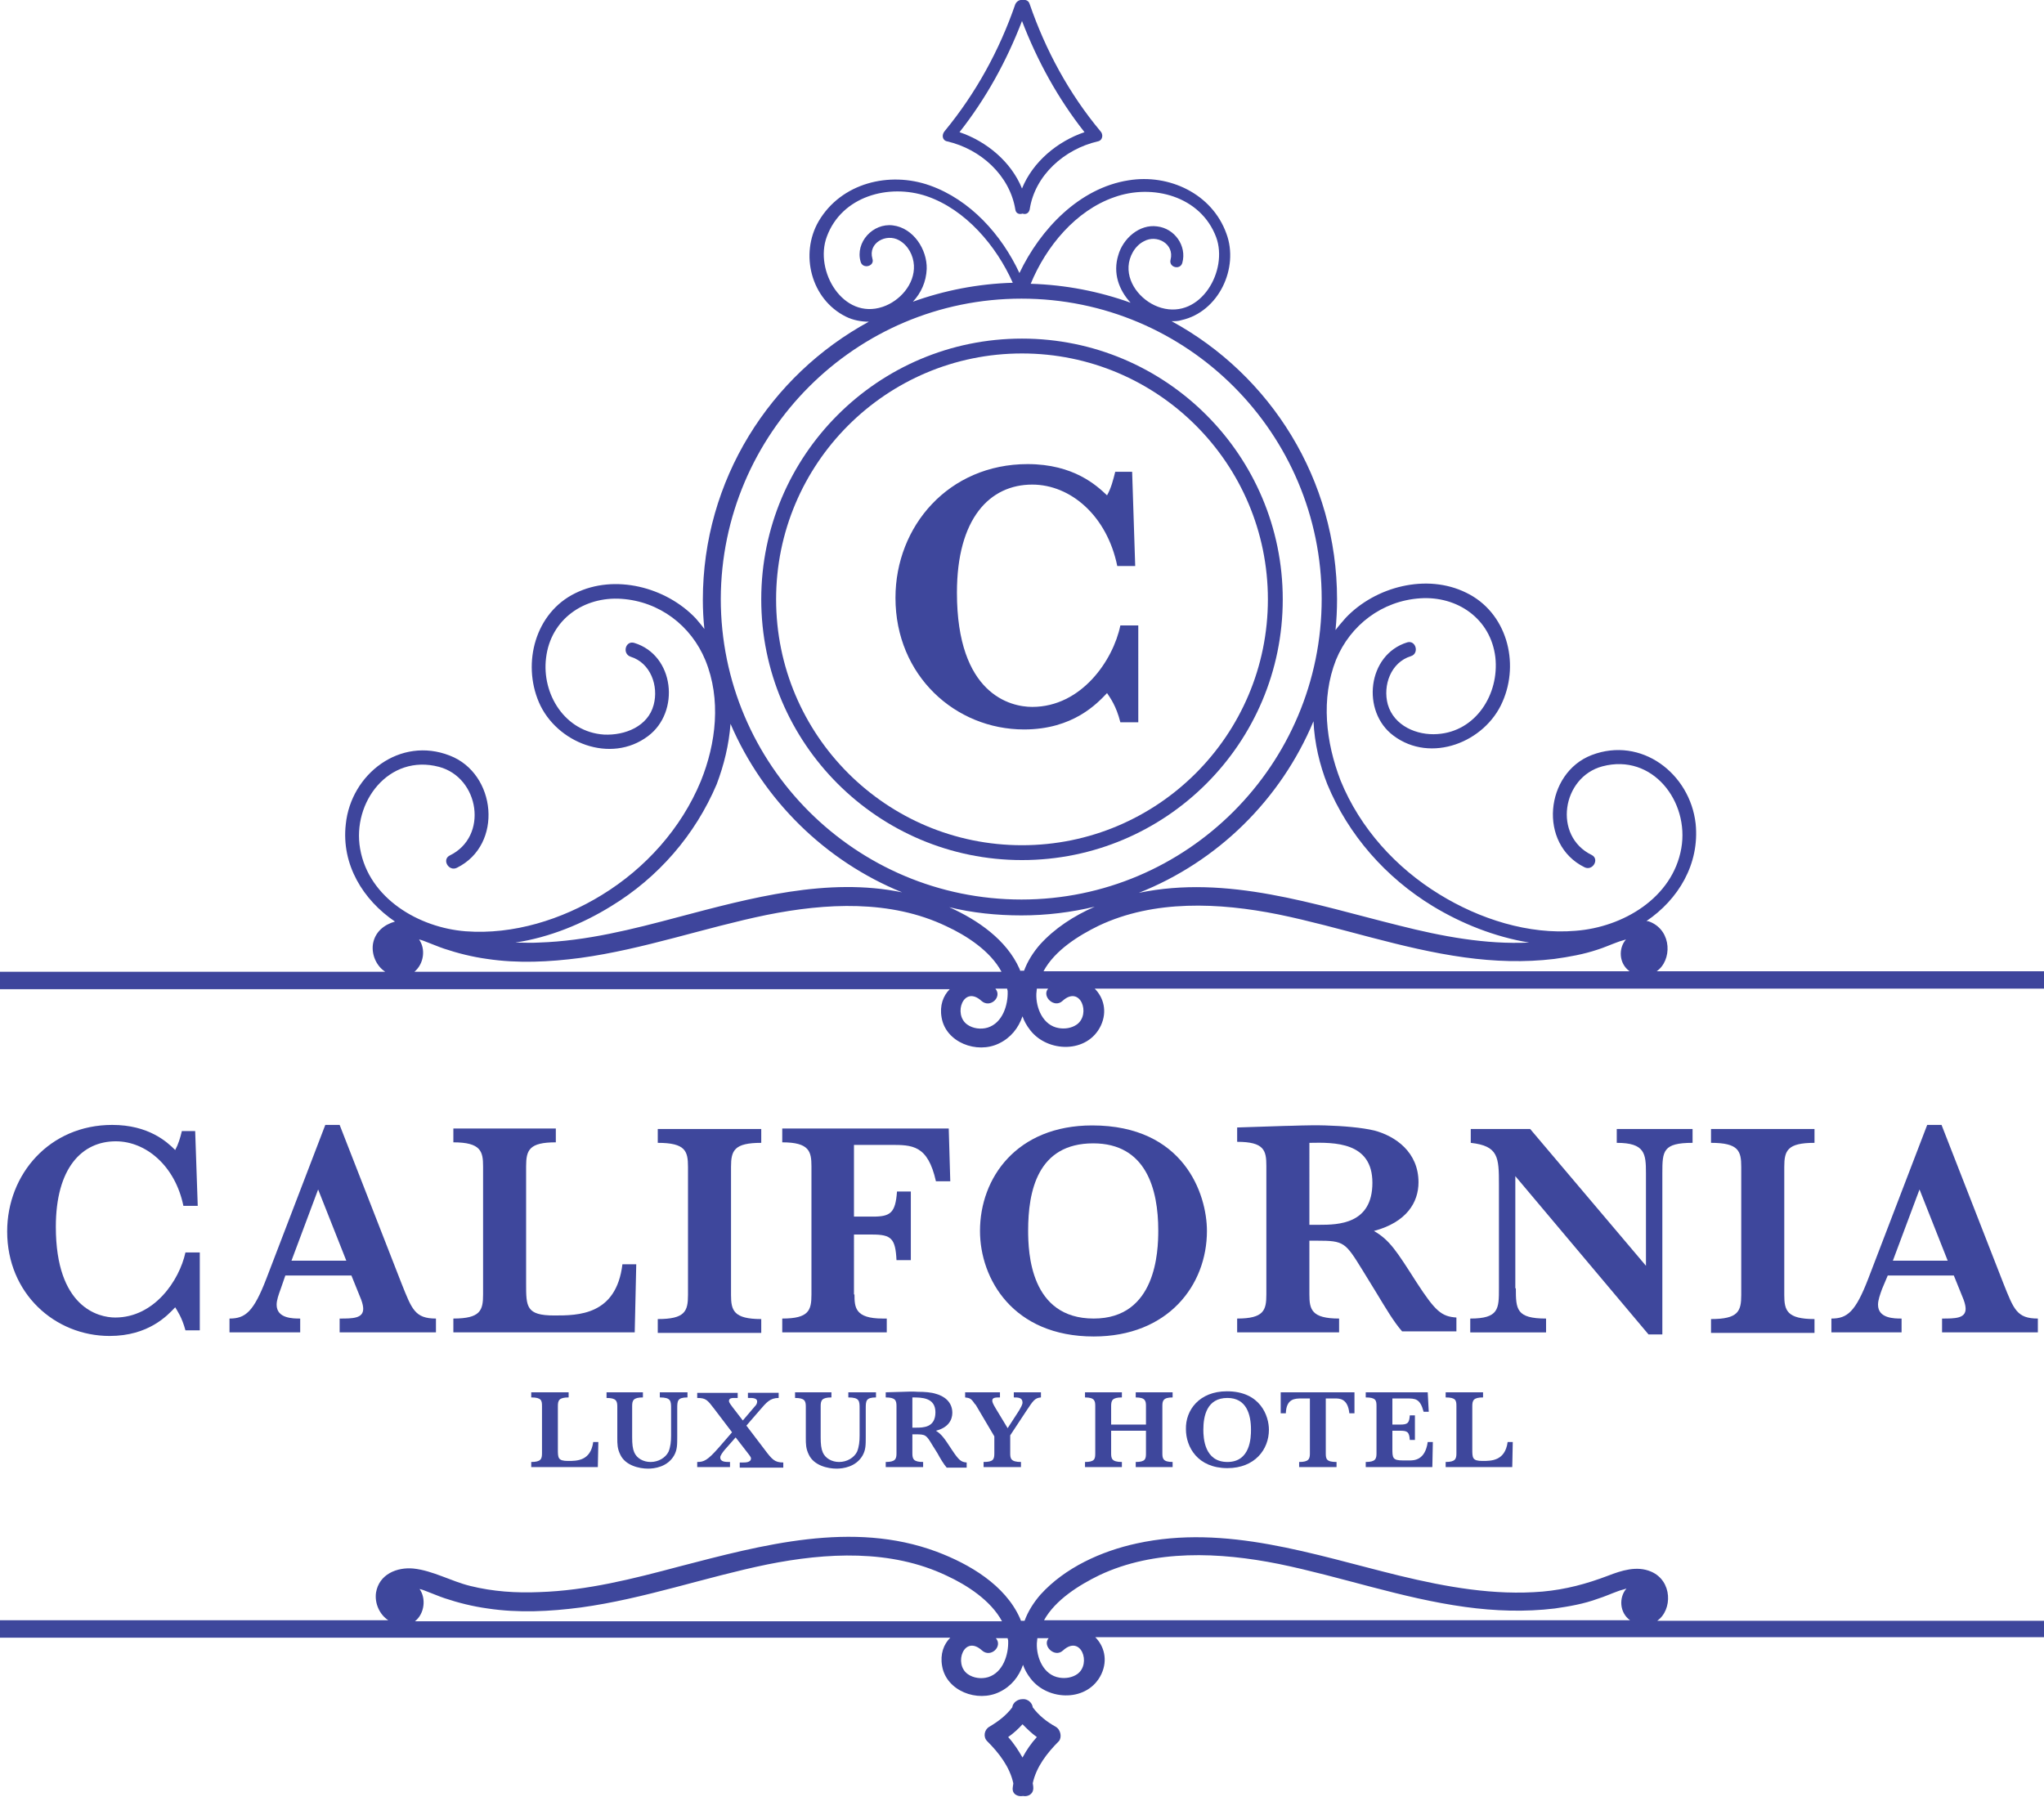 <?xml version="1.0" encoding="utf-8"?>
<!-- Generator: Adobe Illustrator 19.0.0, SVG Export Plug-In . SVG Version: 6.00 Build 0)  -->
<svg version="1.1" id="Layer_1" xmlns="http://www.w3.org/2000/svg" xmlns:xlink="http://www.w3.org/1999/xlink" x="0px" y="0px"
	 width="399px" height="350.8px" viewBox="0 0 399 350.8" style="enable-background:new 0 0 399 350.8;" xml:space="preserve">
<style type="text/css">
	.st0{fill:#3E479C;}
	.st1{fill:#3E459C;}
</style>
<g>
	<g>
		<path class="st0" d="M399,316.4h-75.5c3-2.1,3-7.8-1.2-9.6c-2.8-1.2-5.8-0.2-8.4,0.8c-4.2,1.6-8.3,2.7-12.8,3.1
			c-9.4,0.8-18.8-0.9-27.9-3.1c-16.8-4.1-33.9-10.1-51.3-6.3c-6.9,1.5-14,4.7-18.8,10c-1.3,1.5-2.4,3.2-3.1,5.1h-0.7
			c-0.1-0.2-0.1-0.3-0.2-0.5c-2.9-6.5-9.9-10.6-16.3-13c-16.4-6.1-34-1.3-50.2,2.9c-9,2.4-18,4.7-27.3,5c-4.5,0.2-9.1-0.1-13.5-1.2
			c-3.7-0.9-7.3-3-11.1-3.4c-3.2-0.3-6.7,1.1-7.3,4.7c-0.3,2.1,0.7,4.3,2.4,5.4H0v3.4h185.5c-1.3,1.3-2,3.2-1.6,5.5
			c0.8,4.9,6.9,7.2,11.2,5.1c2.3-1.1,3.8-3,4.6-5.3c0.3,0.9,0.8,1.8,1.5,2.7c3.4,4.4,11.2,4.6,13.8-0.9c1.3-2.8,0.5-5.5-1.2-7.2H399
			V316.4z M214.6,307.5c10.8-5.1,23.5-4.5,35-2.2c12.2,2.5,24,6.7,36.4,8.4c5.8,0.8,11.7,1,17.5,0.3c2.8-0.4,5.7-0.9,8.4-1.9
			c1.3-0.4,2.6-1,4-1.5c0.5-0.2,1.1-0.3,1.6-0.5c-1.5,1.7-1.4,4.7,0.7,6.2H203.8C206,312.3,210.7,309.4,214.6,307.5z M81.9,310.2
			c0.5,0.1,1,0.3,1.5,0.5c1.1,0.4,2.2,0.9,3.4,1.3c2.7,0.9,5.5,1.6,8.4,2c6,0.9,12.1,0.6,18.2-0.2c12.4-1.7,24.2-5.9,36.4-8.4
			c11.5-2.3,24.1-3,35,2.2c3.9,1.8,8.6,4.8,10.8,8.9H81C82.9,315,83.2,312,81.9,310.2z M192.9,327.4c-1.3,0.4-2.9,0.2-4-0.6
			c-2.8-2-0.7-7.8,2.8-4.6c1.7,1.5,4.1-0.8,2.7-2.4h2.3c0,0.2,0.1,0.3,0.1,0.5C196.9,323,195.8,326.5,192.9,327.4z M207.5,322.2
			c3.5-3.2,5.6,2.6,2.8,4.6c-1,0.7-2.3,0.9-3.5,0.7c-3.1-0.5-4.5-3.9-4.4-6.7c0-0.3,0.1-0.7,0.1-1h2.2
			C203.4,321.3,205.9,323.7,207.5,322.2z"/>
		<path class="st0" d="M206.1,337.1c-1.8-1-3.3-2.2-4.5-3.8c-0.1-0.9-1-1.7-2-1.6c-1,0-1.9,0.7-2,1.6c-1.2,1.6-2.8,2.8-4.5,3.8
			c-1,0.6-1.2,2-0.4,2.8c2.3,2.3,4.4,5,5.1,8.2c0,0.3-0.1,0.6-0.1,0.8c-0.2,1.3,0.9,1.9,2,1.7c1,0.2,2.1-0.4,2-1.7
			c0-0.3-0.1-0.6-0.1-0.8c0.7-3.2,2.8-5.9,5.1-8.2C207.3,339.2,207.1,337.7,206.1,337.1z M199.6,343.1c-0.8-1.4-1.7-2.8-2.8-4
			c1-0.7,2-1.6,2.8-2.5c0.9,0.9,1.8,1.8,2.8,2.5C201.3,340.3,200.4,341.6,199.6,343.1z"/>
	</g>
	<g>
		<path class="st1" d="M399,189.6h-75.6c3-2.1,3-7.8-1.2-9.6c-0.2-0.1-0.5-0.2-0.8-0.2c6.2-4.2,10.4-11.1,9.6-19
			c-1.1-9.8-10.6-17.1-20.3-13.4c-9.1,3.5-10.5,17.4-1.4,21.9c1.6,0.8,3-1.6,1.4-2.4c-7.6-3.7-5.8-15.2,2.1-17.3
			c9.8-2.6,17,6.9,15.4,16c-1.7,9.7-11.4,15.4-20.6,16.1c-9.2,0.8-18.8-2.3-26.6-7.1c-8.5-5.2-15.5-12.9-19.3-22.2c0,0,0,0,0,0
			c-2.9-7.5-3.9-16-0.9-23.6c2.8-6.8,9-11.5,16.4-12c7.3-0.5,13.8,4,14.7,11.5c0.8,7.2-3.8,14.5-11.3,15c-4,0.3-8.5-1.6-9.7-5.8
			c-1-3.7,0.6-8.2,4.5-9.4c1.7-0.5,1-3.2-0.7-2.7c-7.8,2.4-9,13.5-2.7,18.2c7.3,5.5,17.9,1.3,21.3-6.6c3.4-7.7,0.8-17.5-7.1-21.3
			c-7.7-3.8-17.7-1.2-23.5,4.9c-0.7,0.8-1.4,1.6-2,2.4c0.2-2,0.3-4,0.3-6c0-23.4-13-43.8-32.3-54.3c0.7,0,1.3,0,1.9-0.2
			c7.3-1.6,11.3-10.2,8.8-16.9c-2.8-7.8-11.2-11.7-19.1-10.4c-9.6,1.5-17.2,9.5-21.3,18.1c-3.5-7.5-9.6-14.3-17.5-17.1
			c-7.9-2.8-17.3-0.5-21.7,7c-3.7,6.4-1.5,15.2,5.3,18.6c1.4,0.7,3,1,4.5,1c-19.3,10.5-32.4,30.9-32.4,54.3c0,1.9,0.1,3.8,0.3,5.7
			c-0.5-0.7-1.1-1.4-1.7-2.1c-5.8-6.1-15.8-8.7-23.5-4.9c-7.8,3.8-10.4,13.6-7.1,21.3c3.4,7.9,14,12.1,21.3,6.6
			c6.3-4.7,5.2-15.8-2.7-18.2c-1.7-0.5-2.4,2.1-0.7,2.7c3.9,1.2,5.5,5.7,4.5,9.4c-1.1,4.2-5.6,6-9.7,5.8c-7.6-0.5-12.2-7.9-11.3-15
			c0.9-7.5,7.4-12,14.7-11.5c7.4,0.5,13.6,5.2,16.4,12c3.1,7.6,2.1,16.2-0.9,23.6c0,0,0,0,0,0c-3.8,9.2-10.8,17-19.3,22.2
			c-7.8,4.8-17.3,7.8-26.6,7.1c-9.1-0.7-18.9-6.4-20.6-16.1c-1.6-9.1,5.6-18.6,15.4-16c7.9,2.1,9.7,13.6,2.1,17.3
			c-1.6,0.8-0.2,3.2,1.4,2.4c9.1-4.5,7.7-18.4-1.4-21.9c-9.7-3.8-19.3,3.6-20.3,13.4c-0.9,7.9,3.4,14.8,9.6,19
			c-2.1,0.6-3.9,2-4.3,4.4c-0.3,2.1,0.7,4.3,2.4,5.4H0v3.4h185.4c-1.3,1.3-2,3.2-1.6,5.5c0.8,4.9,6.9,7.2,11.2,5.1
			c2.3-1.1,3.8-3,4.6-5.3c0.3,0.9,0.8,1.8,1.5,2.7c3.4,4.4,11.2,4.6,13.8-0.9c1.3-2.8,0.5-5.5-1.2-7.2H399V189.6z M311.8,185.4
			c1.3-0.4,2.6-1,4-1.5c0.5-0.2,1-0.3,1.6-0.5c-1.5,1.7-1.4,4.7,0.7,6.2H203.7c2.2-4.1,6.9-7,10.8-8.9c10.8-5.1,23.5-4.5,35-2.2
			c12.2,2.5,24,6.7,36.4,8.4c5.8,0.8,11.7,1,17.5,0.3C306.3,186.8,309.1,186.3,311.8,185.4z M199.2,189.6c-0.1-0.2-0.1-0.3-0.2-0.5
			c-2.5-5.6-8.1-9.5-13.7-12c4.5,1.1,9.2,1.6,14.1,1.6c4.9,0,9.7-0.6,14.3-1.7c-4.1,1.8-7.8,4.2-10.7,7.4c-1.3,1.5-2.4,3.2-3.1,5.1
			H199.2z M259.1,153.1c4.1,9.9,11.4,18.2,20.6,23.8c5.6,3.4,12.1,6,18.8,7.1c-8.5,0.4-17-1.2-25.3-3.3c-16.6-4.1-33.6-10-50.9-6.4
			c15.4-6.1,27.7-18.2,34.1-33.5C256.6,145.1,257.6,149.3,259.1,153.1z M217.5,38.5c7.5-2.7,16.9-0.2,19.9,7.8
			c2.4,6.5-3,16-10.7,13.8c-3.5-1-6.6-4.4-6.4-8.1c0.1-1.9,1.2-4,3-4.9c2.5-1.4,6,0.5,5.2,3.6c-0.4,1.5,1.9,2.1,2.3,0.6
			c0.9-3.3-1.5-6.7-4.9-7.1c-3.5-0.5-6.7,2.4-7.6,5.6c-1.1,3.5,0.1,6.8,2.4,9.3c-6.1-2.2-12.7-3.5-19.5-3.7
			C204.2,48.1,210,41.1,217.5,38.5z M161.4,46.2c2.9-7.9,12.1-10.4,19.5-7.9c7.6,2.6,13.6,9.7,16.8,16.9c-6.8,0.2-13.4,1.5-19.5,3.7
			c1.6-1.7,2.6-3.9,2.7-6.4c0.1-3.8-2.6-8-6.6-8.5c-3.9-0.5-7.4,3.3-6.3,7.1c0.4,1.5,2.8,0.9,2.3-0.6c-0.9-3.1,2.7-5,5.2-3.6
			c1.8,1,2.8,3,2.9,4.9c0.2,3.7-2.8,7-6.1,8.1C164.6,62.5,158.9,52.9,161.4,46.2z M199.4,58.3c32.4,0,58.6,26.3,58.6,58.6
			c0,32.4-26.3,58.7-58.6,58.7c-32.4,0-58.7-26.3-58.7-58.7C140.8,84.6,167,58.3,199.4,58.3z M119.3,176.9
			c9.2-5.6,16.4-13.9,20.6-23.8c1.4-3.7,2.4-7.7,2.7-11.8c6.4,14.9,18.5,26.8,33.5,32.9c-14.5-3-29.6,1.1-43.6,4.8
			c-9,2.4-18,4.7-27.3,5c-1.5,0.1-3.1,0-4.6,0C107.3,183,113.8,180.3,119.3,176.9z M81.8,183.4c0.5,0.1,1,0.3,1.5,0.5
			c1.1,0.4,2.2,0.9,3.4,1.3c2.7,0.9,5.5,1.6,8.4,2c6,0.9,12.1,0.6,18.2-0.2c12.4-1.7,24.2-5.9,36.4-8.4c11.5-2.3,24.1-3,35,2.2
			c3.9,1.8,8.6,4.8,10.8,8.9H80.9C82.8,188.1,83.1,185.2,81.8,183.4z M192.8,200.6c-1.3,0.4-2.9,0.2-4-0.6c-2.8-2-0.7-7.8,2.8-4.6
			c1.7,1.5,4.1-0.8,2.7-2.4h2.3c0,0.2,0.1,0.3,0.1,0.5C196.8,196.2,195.7,199.7,192.8,200.6z M207.4,195.4c3.5-3.2,5.6,2.6,2.8,4.6
			c-1,0.7-2.3,0.9-3.5,0.7c-3.1-0.5-4.5-3.9-4.4-6.7c0-0.3,0.1-0.7,0.1-1h2.2C203.3,194.5,205.8,196.9,207.4,195.4z"/>
		<path class="st1" d="M184.9,27.6c6.5,1.5,12.2,6.6,13.3,13.3c0.1,0.8,0.8,1,1.4,0.8c0.6,0.2,1.2,0,1.4-0.8
			c1-6.7,6.8-11.8,13.3-13.3c1-0.2,1.1-1.4,0.5-2c-6.1-7.3-10.7-15.8-13.8-24.8c-0.2-0.7-0.8-0.9-1.4-0.8c-0.5-0.1-1.1,0.2-1.4,0.8
			c-3.1,9-7.7,17.4-13.8,24.8C183.8,26.3,183.9,27.4,184.9,27.6z M199.5,4.1c3,7.8,7,15.1,12.2,21.7c-5.3,1.8-10.1,5.8-12.2,11
			c-2.1-5.2-6.9-9.2-12.2-11C192.5,19.2,196.5,11.9,199.5,4.1z"/>
		<path class="st1" d="M199.5,167.9c28.1,0,50.9-22.8,50.9-50.9c0-28.1-22.8-50.9-50.9-50.9c-28.1,0-50.9,22.8-50.9,50.9
			C148.6,145.1,171.4,167.9,199.5,167.9z M199.5,69c26.5,0,48,21.5,48,48c0,26.5-21.5,48-48,48c-26.5,0-48-21.5-48-48
			C151.5,90.5,173,69,199.5,69z"/>
	</g>
	<g>
		<path class="st0" d="M39,259.7h-2.8c-0.7-2.6-1.6-3.8-2-4.5c-1.5,1.6-5.2,5.6-12.8,5.6c-10.7,0-20-8.3-20-20.4
			c0-11.2,8.3-20.8,20.5-20.8c7.1,0,10.7,3.3,12.3,4.9c0.6-1.1,1-2.4,1.3-3.7h2.6l0.5,14.6h-2.8c-1.6-7.8-7.3-12.6-13.2-12.6
			c-6.6,0-11.7,5.2-11.7,16.7c0,15.7,8.3,17.7,11.6,17.7c7.6,0,12.5-7.2,13.7-12.7H39V259.7z"/>
		<path class="st0" d="M54.8,251.6c-0.4,1.1-0.8,2.2-0.8,3.1c0,2.7,3.2,2.7,4.6,2.7v2.7H44.8v-2.7c3.1,0,4.7-1.3,7.2-7.8l11.5-30
			h2.8l12.1,31c2,5,2.6,6.8,6.7,6.8v2.7H66.3v-2.7c2.5,0,4.6,0,4.6-1.9c0-0.4-0.1-1-0.4-1.8l-1.9-4.7H55.7L54.8,251.6z M56.9,246.1
			h10.7l-5.5-13.9L56.9,246.1z"/>
		<path class="st0" d="M123.9,260.1H88.5v-2.7c5.3,0,5.8-1.6,5.8-4.7v-25c0-2.9-0.4-4.7-5.8-4.7v-2.7h20v2.7c-5.2,0-5.8,1.5-5.8,4.7
			v22.9c0,4.5,0,6.2,5.5,6.2c4.6,0,12.1,0,13.3-10h2.7L123.9,260.1z"/>
		<path class="st0" d="M128.4,220.4h20.2v2.7c-5.3,0-5.9,1.5-5.9,4.7v25c0,3,0.5,4.7,5.9,4.7v2.7h-20.2v-2.7c5.3,0,5.9-1.5,5.9-4.7
			v-25c0-3.1-0.5-4.7-5.9-4.7V220.4z"/>
		<path class="st0" d="M166.8,252.7c0,2.5,0.1,4.7,5.5,4.7h0.8v2.7h-20.4v-2.7c5.2,0,5.7-1.6,5.7-4.7v-25c0-2.9-0.4-4.7-5.7-4.7
			v-2.7h32.5l0.3,10.3h-2.8c-1.6-7.1-4.6-7.1-8.9-7.1h-7.1v14h3.7c3.4,0,4.4-0.7,4.7-4.9h2.7V246h-2.8c-0.2-4.2-1-5-4.7-5h-3.6
			V252.7z"/>
		<path class="st0" d="M213.2,219.7c17.9,0,22.4,13.4,22.4,20.6c0,10.6-7.6,20.6-22.1,20.6c-15.8,0-22.2-11.3-22.2-20.6
			C191.3,229.9,198.5,219.7,213.2,219.7z M213.5,257.4c12.2,0,12.6-13.1,12.6-17.2c0-8.1-2.4-17-12.7-17c-10.9,0-12.7,9.4-12.7,17
			C200.7,244.5,201.1,257.4,213.5,257.4z"/>
		<path class="st0" d="M255.6,252.7c0,2.9,0.4,4.7,5.8,4.7v2.7h-19.9v-2.7c5.2,0,5.7-1.6,5.7-4.7v-25.1c0-3-0.4-4.7-5.7-4.7v-2.8
			l9.2-0.3c1.5,0,4.6-0.2,8-0.1c3.4,0.1,7.1,0.4,9.6,1c4.1,1.1,8.6,4.2,8.6,10.1c0,3.9-2.3,7.8-8.7,9.5c3.1,1.8,4.4,3.9,8.3,10
			c3.7,5.7,4.9,6.7,7.8,6.9v2.7h-10.6c-1.6-1.8-3.3-4.7-5-7.5l-2.7-4.4c-3.4-5.5-3.6-5.8-8.9-5.8h-1.5V252.7z M255.6,239.1h1.9
			c3.7,0,10.4-0.1,10.4-8.2c0-8-7.4-7.9-12.3-7.8V239.1z"/>
		<path class="st0" d="M295.9,251.5c0,4.1,0.1,5.9,5.9,5.9v2.7h-14.8v-2.7c5.6,0,5.6-1.9,5.6-5.9v-20.3c0-5.3-0.1-7.5-5.5-8.1v-2.7
			h11.6l22.6,26.7V229c0-3.8-0.2-5.9-5.7-5.9v-2.7h14.8v2.7c-5.8,0-5.9,1.6-5.9,5.9v31.5h-2.7l-26-30.9V251.5z"/>
		<path class="st0" d="M334,220.4h20.2v2.7c-5.3,0-5.9,1.5-5.9,4.7v25c0,3,0.5,4.7,5.9,4.7v2.7H334v-2.7c5.3,0,5.9-1.5,5.9-4.7v-25
			c0-3.1-0.5-4.7-5.9-4.7V220.4z"/>
		<path class="st0" d="M367.4,251.6c-0.4,1.1-0.8,2.2-0.8,3.1c0,2.7,3.2,2.7,4.6,2.7v2.7h-13.7v-2.7c3.1,0,4.7-1.3,7.2-7.8l11.5-30
			h2.8l12.1,31c2,5,2.6,6.8,6.7,6.8v2.7h-18.7v-2.7c2.5,0,4.6,0,4.6-1.9c0-0.4-0.1-1-0.4-1.8l-1.9-4.7h-12.9L367.4,251.6z
			 M369.5,246.1h10.7l-5.5-13.9L369.5,246.1z"/>
	</g>
	<g>
		<path class="st0" d="M116.7,286.4h-13v-1c1.9,0,2.1-0.6,2.1-1.7v-9.2c0-1.1-0.1-1.7-2.1-1.7v-1h7.3v1c-1.9,0-2.1,0.6-2.1,1.7v8.4
			c0,1.7,0,2.3,2,2.3c1.7,0,4.4,0,4.9-3.7h1L116.7,286.4z"/>
		<path class="st0" d="M118.2,271.8h7.3v1c-1.9,0-2.1,0.6-2.1,1.7v6.1c0,1.3,0.1,2.2,0.4,2.9c0.5,1.2,1.8,1.9,3.2,1.9
			c1.5,0,2.9-0.8,3.5-2c0.4-1,0.5-2,0.5-3.2V275c0-1.5,0-2.2-2.2-2.2v-1h5.4v1c-2,0-2,0.7-2,2.2v5.4c0,1.7,0,2.6-0.6,3.7
			c-1.3,2.3-3.9,2.6-5.1,2.6c-1.7,0-4.4-0.6-5.4-2.7c-0.6-1.2-0.6-2.1-0.6-3.3l0-6.1c0-1.1-0.2-1.7-2.1-1.7V271.8z"/>
		<path class="st0" d="M141.4,283.1c-0.3,0.4-0.8,1-0.8,1.4c0,0.9,1,0.9,1.9,0.9v1h-6.4v-1c1.3,0,2-0.3,4.2-2.8l2.6-3l-3.5-4.6
			c-1.3-1.7-1.6-2.1-3.3-2.1v-1h7.9v1h-0.5c-0.6,0-1.2,0-1.2,0.6c0,0.3,0.4,0.8,0.7,1.2l2,2.6l2.3-2.7c0.3-0.3,0.5-0.6,0.5-1
			c0-0.4-0.3-0.7-1.3-0.7H146v-1h6v1c-1.7,0-2.4,0.9-3.7,2.4l-2.6,3l3.5,4.6c1.5,2,2,2.6,3.7,2.6v1h-8.5v-1h0.7c0.4,0,1.5,0,1.5-0.8
			c0-0.3-0.4-0.7-0.6-1l-2.4-3.1L141.4,283.1z"/>
		<path class="st0" d="M155,271.8h7.3v1c-1.9,0-2.1,0.6-2.1,1.7v6.1c0,1.3,0.1,2.2,0.4,2.9c0.5,1.2,1.8,1.9,3.2,1.9
			c1.5,0,2.9-0.8,3.5-2c0.4-1,0.5-2,0.5-3.2V275c0-1.5,0-2.2-2.2-2.2v-1h5.4v1c-2,0-2,0.7-2,2.2v5.4c0,1.7,0,2.6-0.6,3.7
			c-1.3,2.3-3.9,2.6-5.1,2.6c-1.7,0-4.4-0.6-5.4-2.7c-0.6-1.2-0.6-2.1-0.6-3.3l0-6.1c0-1.1-0.2-1.7-2.1-1.7V271.8z"/>
		<path class="st0" d="M178.1,283.7c0,1.1,0.2,1.7,2.1,1.7v1h-7.3v-1c1.9,0,2.1-0.6,2.1-1.7v-9.2c0-1.1-0.2-1.7-2.1-1.7v-1l3.4-0.1
			c0.5,0,1.7-0.1,2.9,0c1.3,0,2.6,0.1,3.5,0.4c1.5,0.4,3.2,1.5,3.2,3.7c0,1.4-0.8,2.9-3.2,3.5c1.1,0.7,1.6,1.4,3.1,3.7
			c1.4,2.1,1.8,2.4,2.9,2.5v1h-3.9c-0.6-0.7-1.2-1.7-1.8-2.8l-1-1.6c-1.2-2-1.3-2.1-3.3-2.1h-0.6V283.7z M178.1,278.7h0.7
			c1.4,0,3.8,0,3.8-3c0-2.9-2.7-2.9-4.5-2.9V278.7z"/>
		<path class="st0" d="M190.5,274.3c-0.1-0.1-0.1-0.2-0.2-0.2c-0.7-1.1-1-1.2-1.9-1.3v-1h6.8v1c-0.8,0-1.5,0-1.5,0.6
			c0,0.3,0.1,0.6,0.7,1.6l2.3,3.8l2.2-3.4c0.4-0.7,0.7-1.2,0.7-1.6c0-1-0.9-1-1.7-1v-1h5.3v1c-1.2,0.1-1.5,0.6-2.9,2.7l-3.1,4.7v3.5
			c0,1,0.1,1.7,2.1,1.7v1H192v-1c1.9,0,2.1-0.5,2.1-1.7v-3.3L190.5,274.3z"/>
		<path class="st0" d="M216.9,283.7c0,1,0.1,1.7,2.1,1.7v1h-7.2v-1c1.9,0,2-0.6,2-1.7v-9.2c0-1-0.1-1.7-2-1.7v-1h7.2v1
			c-1.9,0-2.1,0.6-2.1,1.7v3.6h6.8v-3.6c0-1-0.1-1.7-2-1.7v-1h7.2v1c-1.9,0-2,0.7-2,1.7v9.2c0,1,0.1,1.7,2,1.7v1h-7.2v-1
			c1.9,0,2-0.6,2-1.7v-4.4h-6.8V283.7z"/>
		<path class="st0" d="M239.5,271.6c6.6,0,8.2,4.9,8.2,7.5c0,3.9-2.8,7.5-8.1,7.5c-5.8,0-8.1-4.1-8.1-7.6
			C231.4,275.3,234.1,271.6,239.5,271.6z M239.6,285.4c4.5,0,4.6-4.8,4.6-6.3c0-3-0.9-6.2-4.6-6.2c-4,0-4.7,3.5-4.7,6.2
			C234.9,280.7,235.1,285.4,239.6,285.4z"/>
		<path class="st0" d="M254.1,273c-1.3,0-3,0-3.1,2.9h-1v-4.1h14.4v4.1h-1c-0.3-2.9-1.9-2.9-2.8-2.9h-1.8v10.7
			c0,1.1,0.1,1.7,2.1,1.7v1h-7.3v-1c1.9,0,2.1-0.6,2.1-1.7V273H254.1z"/>
		<path class="st0" d="M279.6,286.4h-13v-1c1.9,0,2.1-0.6,2.1-1.7v-9.2c0-1.1-0.1-1.7-2.1-1.7v-1h12.1l0.2,3.8h-1
			c-0.7-2.6-1.6-2.6-3.4-2.6h-2.7v5.1h1.5c1.5,0,1.8-0.3,1.9-1.8h1v4.8h-1c-0.1-1.6-0.5-1.8-1.9-1.8h-1.5v3.4c0,1.9,0,2.4,2.1,2.4
			h1.2c0.9,0,3.1,0,3.6-3.6h1L279.6,286.4z"/>
		<path class="st0" d="M295.2,286.4h-13v-1c1.9,0,2.1-0.6,2.1-1.7v-9.2c0-1.1-0.1-1.7-2.1-1.7v-1h7.3v1c-1.9,0-2.1,0.6-2.1,1.7v8.4
			c0,1.7,0,2.3,2,2.3c1.7,0,4.4,0,4.9-3.7h1L295.2,286.4z"/>
	</g>
	<g>
		<path class="st0" d="M222.2,141h-3.5c-0.8-3.2-2-4.8-2.6-5.7c-1.9,2-6.6,7.1-16.2,7.1c-13.4,0-25.1-10.5-25.1-25.7
			c0-14,10.4-26.1,25.8-26.1c9,0,13.5,4.2,15.5,6.1c0.8-1.4,1.2-3,1.6-4.6h3.3l0.6,18.4h-3.5c-2-9.8-9.1-15.9-16.6-15.9
			c-8.3,0-14.7,6.6-14.7,21.1c0,19.8,10.4,22.3,14.7,22.3c9.6,0,15.8-9.1,17.2-15.9h3.5V141z"/>
	</g>
</g>
</svg>
